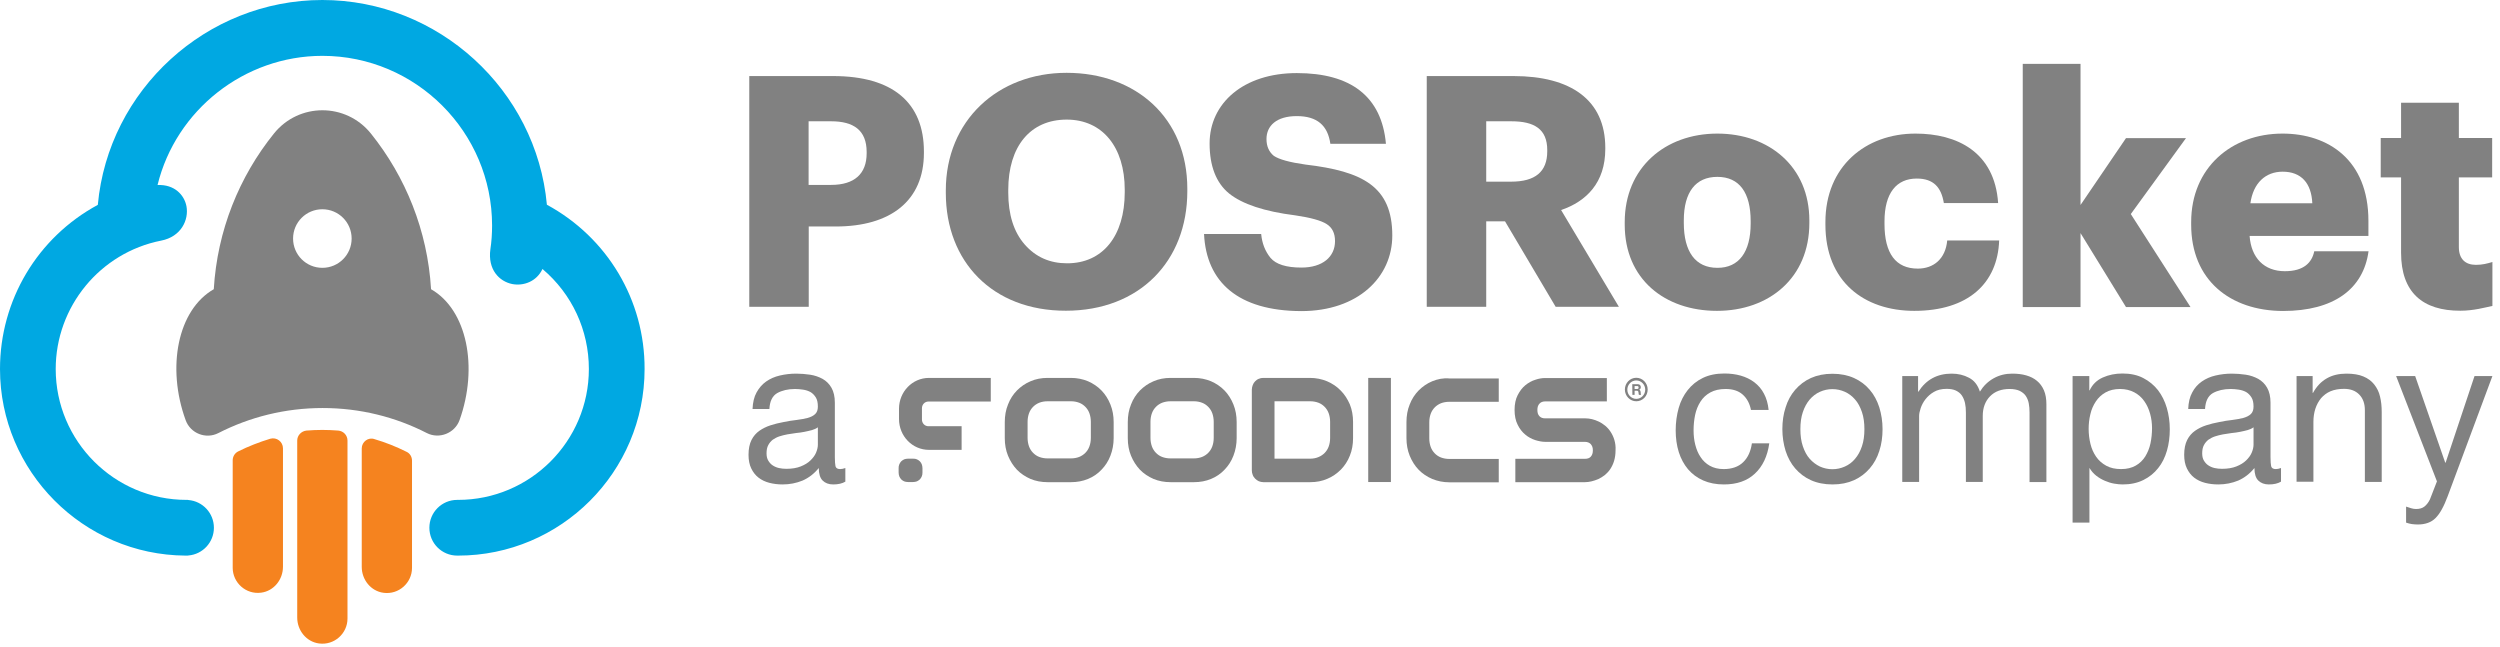 <?xml version="1.0" encoding="UTF-8"?>
<svg width="313px" height="81px" viewBox="0 0 313 81" version="1.1" xmlns="http://www.w3.org/2000/svg" xmlns:xlink="http://www.w3.org/1999/xlink">
    <title>POSRocket - a Foodics company logo 2 </title>
    <g id="Page-1" stroke="none" stroke-width="1" fill="none" fill-rule="evenodd">
        <g id="POSRocket---a-Foodics-company-logo-2-" fill-rule="nonzero">
            <g id="Group">
                <g>
                    <path d="M68.47,25.632 C67.156,11.242 54.861,0 40.359,0 C25.857,0 13.561,11.242 12.247,25.648 C4.688,29.736 0,37.587 0,46.202 C0,59.001 10.414,69.481 23.229,69.562 L23.472,69.562 C23.521,69.562 23.553,69.562 23.586,69.546 C25.386,69.4 26.781,67.891 26.781,66.074 C26.781,64.257 25.386,62.749 23.586,62.603 C23.553,62.586 23.505,62.586 23.456,62.586 L23.359,62.586 C14.323,62.586 6.975,55.238 6.975,46.202 C6.975,38.399 12.523,31.634 20.179,30.125 C22.677,29.638 23.667,27.53 23.343,25.81 C23.067,24.399 21.834,23.068 19.725,23.166 C22.029,13.757 30.61,6.992 40.359,6.992 C52.071,6.992 61.609,16.531 61.609,28.243 C61.609,29.233 61.544,30.239 61.398,31.196 C61.041,33.759 62.517,35.235 64.123,35.56 C65.518,35.835 67.173,35.268 67.919,33.678 C71.617,36.809 73.726,41.335 73.726,46.202 C73.726,55.238 66.378,62.586 57.342,62.586 L57.245,62.586 C55.315,62.586 53.758,64.144 53.758,66.074 C53.758,68.005 55.315,69.562 57.245,69.562 L57.342,69.562 C70.222,69.562 80.702,59.082 80.702,46.202 C80.734,37.587 76.046,29.736 68.47,25.632 Z" id="Path" fill="#00A8E2"></path>
                    <g id="Path" transform="translate(29.134, 53.826)" fill="#F5831F">
                        <path d="M0,17.261 C0,19.126 1.655,20.635 3.569,20.375 C5.158,20.165 6.294,18.737 6.294,17.131 L6.294,2.304 C6.294,1.476 5.499,0.876 4.704,1.103 C3.325,1.525 1.979,2.044 0.681,2.693 C0.26,2.904 0,3.342 0,3.796 L0,17.261 L0,17.261 Z"></path>
                        <path d="M8.078,1.33 L8.078,23.49 C8.078,25.096 9.214,26.524 10.803,26.735 C12.718,26.994 14.372,25.486 14.372,23.62 L14.372,1.33 C14.372,0.665 13.853,0.13 13.204,0.081 C12.539,0.032 11.89,0 11.225,0 C10.56,0 9.895,0.032 9.246,0.081 C8.597,0.146 8.078,0.681 8.078,1.33 Z"></path>
                        <path d="M16.156,2.32 L16.156,17.147 C16.156,18.753 17.292,20.181 18.882,20.392 C20.796,20.651 22.45,19.143 22.45,17.277 L22.45,3.845 C22.45,3.374 22.191,2.936 21.769,2.742 C20.471,2.093 19.125,1.557 17.746,1.152 C16.968,0.876 16.156,1.492 16.156,2.32 Z"></path>
                    </g>
                    <path d="M53.968,36.209 C53.53,28.86 50.773,22.127 46.442,16.725 C43.311,12.832 37.423,12.832 34.292,16.725 C29.945,22.127 27.203,28.86 26.765,36.209 C22.256,38.788 20.828,45.975 23.245,52.61 C23.845,54.264 25.776,55.027 27.349,54.216 C31.259,52.22 35.687,51.085 40.391,51.085 C45.079,51.085 49.508,52.204 53.433,54.216 C54.99,55.01 56.937,54.248 57.537,52.593 C59.905,45.975 58.478,38.788 53.968,36.209 Z M40.359,33.532 C38.331,33.532 36.693,31.893 36.693,29.866 C36.693,27.838 38.331,26.199 40.359,26.199 C42.386,26.199 44.025,27.838 44.025,29.866 C44.025,31.893 42.386,33.532 40.359,33.532 Z" id="Shape" fill="#818181"></path>
                </g>
                <g transform="translate(93.808, 7.998)" fill="#818181">
                    <path d="M-1.42108547e-14,30.433 L-1.42108547e-14,1.525 L10.511,1.525 C17.989,1.525 21.866,4.883 21.866,10.983 L21.866,11.145 C21.866,17.163 17.665,20.359 10.836,20.359 L7.446,20.359 L7.446,30.417 L-1.42108547e-14,30.417 L-1.42108547e-14,30.433 Z M7.429,15.152 L10.252,15.152 C13.156,15.152 14.697,13.773 14.697,11.194 L14.697,11.031 C14.697,8.29 13.042,7.187 10.252,7.187 L7.429,7.187 L7.429,15.152 L7.429,15.152 Z" id="Shape"></path>
                    <path d="M24.608,16.158 L24.608,15.833 C24.608,7.105 31.113,1.119 39.726,1.119 C48.453,1.119 54.844,6.813 54.844,15.622 L54.844,15.947 C54.844,24.723 48.826,30.904 39.645,30.904 C30.431,30.92 24.608,24.739 24.608,16.158 Z M47.009,16.076 L47.009,15.752 C47.009,10.415 44.219,6.976 39.742,6.976 C35.217,6.976 32.426,10.285 32.426,15.784 L32.426,16.109 C32.426,18.851 33.108,21.041 34.487,22.614 C35.865,24.188 37.634,24.967 39.775,24.967 C44.252,24.983 47.009,21.543 47.009,16.076 Z" id="Shape"></path>
                    <path d="M56.937,21.3 L64.091,21.3 C64.204,22.468 64.577,23.441 65.258,24.285 C65.94,25.096 67.237,25.502 69.135,25.502 C71.763,25.502 73.337,24.171 73.337,22.192 C73.337,21.187 72.98,20.489 72.282,20.051 C71.601,19.613 70.255,19.24 68.357,18.964 C64.48,18.477 61.722,17.553 60.068,16.222 C58.446,14.892 57.634,12.783 57.634,9.961 C57.634,4.915 61.884,1.152 68.551,1.152 C75.299,1.152 79.176,4.056 79.712,10.009 L72.753,10.009 C72.428,7.706 71.098,6.538 68.551,6.538 C66.005,6.538 64.756,7.754 64.756,9.409 C64.756,10.334 65.08,11.031 65.68,11.518 C66.329,11.956 67.659,12.329 69.638,12.605 C76.792,13.448 80.507,15.346 80.507,21.495 C80.507,26.702 76.224,30.952 69.103,30.952 C61.187,30.92 57.229,27.319 56.937,21.3 Z" id="Path"></path>
                    <path d="M84.821,30.433 L84.821,1.525 L95.69,1.525 C102.843,1.525 107.174,4.51 107.174,10.496 L107.174,10.658 C107.174,14.86 104.822,17.212 101.643,18.299 L108.878,30.417 L100.962,30.417 L94.619,19.71 L92.267,19.71 L92.267,30.417 L84.821,30.417 L84.821,30.433 Z M92.267,14.746 L95.382,14.746 C98.415,14.746 99.907,13.497 99.907,10.95 L99.907,10.788 C99.907,8.16 98.285,7.187 95.414,7.187 L92.267,7.187 L92.267,14.746 L92.267,14.746 Z" id="Shape"></path>
                    <path d="M109.608,20.132 L109.608,19.808 C109.608,13.01 114.652,8.728 121.206,8.728 C127.711,8.728 132.723,12.897 132.723,19.597 L132.723,19.921 C132.723,26.8 127.678,30.92 121.157,30.92 C114.636,30.92 109.608,26.962 109.608,20.132 Z M125.375,20.002 L125.375,19.678 C125.375,16.125 123.964,14.146 121.206,14.146 C118.497,14.146 117.005,16.044 117.005,19.597 L117.005,19.921 C117.005,23.523 118.464,25.534 121.206,25.534 C123.915,25.55 125.375,23.523 125.375,20.002 Z" id="Shape"></path>
                    <path d="M134.734,20.132 L134.734,19.808 C134.734,12.816 139.779,8.728 146.008,8.728 C151.183,8.728 155.92,10.999 156.358,17.423 L149.561,17.423 C149.236,15.444 148.263,14.357 146.171,14.357 C143.624,14.357 142.131,16.174 142.131,19.727 L142.131,20.051 C142.131,23.733 143.543,25.632 146.3,25.632 C148.279,25.632 149.772,24.415 149.983,22.111 L156.487,22.111 C156.293,27.448 152.643,30.92 145.862,30.92 C139.552,30.92 134.734,27.238 134.734,20.132 Z" id="Path"></path>
                    <polygon id="Path" points="159.44 30.433 159.44 0 166.674 0 166.674 17.666 172.368 9.295 179.878 9.295 172.968 18.802 180.446 30.45 172.368 30.45 166.674 21.187 166.674 30.45 159.44 30.45"></polygon>
                    <path d="M180.527,20.132 L180.527,19.808 C180.527,13.01 185.572,8.728 191.963,8.728 C197.706,8.728 202.718,12.037 202.718,19.645 L202.718,21.543 L187.843,21.543 C188.038,24.285 189.66,25.956 192.255,25.956 C194.64,25.956 195.646,24.869 195.938,23.458 L202.734,23.458 C202.086,28.195 198.371,30.936 192.028,30.936 C185.378,30.92 180.527,27.043 180.527,20.132 Z M195.694,17.455 C195.581,14.908 194.283,13.497 191.98,13.497 C189.838,13.497 188.297,14.908 187.94,17.455 L195.694,17.455 Z" id="Shape"></path>
                    <path d="M206.806,23.636 L206.806,14.211 L204.259,14.211 L204.259,9.279 L206.806,9.279 L206.806,4.867 L214.041,4.867 L214.041,9.279 L218.21,9.279 L218.21,14.211 L214.041,14.211 L214.041,22.939 C214.041,24.431 214.852,25.161 216.182,25.161 C216.993,25.161 217.593,24.999 218.242,24.804 L218.242,30.304 C217.317,30.498 215.89,30.904 214.235,30.904 C209.515,30.92 206.806,28.616 206.806,23.636 Z" id="Path"></path>
                </g>
            </g>
            <g id="Group" transform="translate(93.715, 46.762)" fill="#818181">
                <g transform="translate(18.792, 0.535)">
                    <path d="M89.613,7.789 L89.613,7.789 C89.499,7.404 89.337,7.07 89.142,6.769 C88.947,6.468 88.72,6.218 88.46,6 C88.201,5.8 87.941,5.616 87.649,5.482 C87.373,5.349 87.081,5.248 86.805,5.181 C86.529,5.115 86.253,5.081 85.994,5.081 L80.963,5.081 C80.638,5.081 80.411,4.998 80.233,4.814 C80.054,4.63 79.973,4.379 79.973,4.028 C79.973,3.694 80.054,3.426 80.233,3.243 C80.395,3.059 80.638,2.958 80.947,2.958 L88.671,2.958 L88.671,0.033 L80.947,0.033 C80.557,0.033 80.151,0.1 79.713,0.251 C79.275,0.384 78.853,0.618 78.464,0.936 C78.074,1.254 77.766,1.671 77.506,2.173 C77.247,2.674 77.117,3.309 77.117,4.028 C77.117,4.747 77.247,5.382 77.506,5.883 C77.75,6.385 78.074,6.803 78.464,7.12 C78.837,7.438 79.259,7.655 79.713,7.806 C80.151,7.939 80.573,8.023 80.947,8.023 L85.945,8.023 C86.107,8.023 86.237,8.056 86.367,8.106 C86.481,8.157 86.578,8.223 86.659,8.307 C86.74,8.407 86.805,8.508 86.854,8.641 C86.902,8.775 86.919,8.925 86.919,9.093 C86.919,9.427 86.838,9.678 86.659,9.878 C86.497,10.062 86.253,10.146 85.929,10.146 L77.214,10.146 L77.214,13.071 L85.929,13.071 C86.188,13.071 86.464,13.037 86.74,12.97 C87.032,12.903 87.308,12.803 87.6,12.686 C87.876,12.552 88.152,12.385 88.412,12.185 C88.671,11.967 88.915,11.717 89.109,11.416 C89.304,11.115 89.467,10.781 89.58,10.396 C89.694,10.012 89.759,9.577 89.759,9.093 C89.791,8.608 89.726,8.173 89.613,7.789" id="Path"></path>
                    <path d="M25.397,1.588 L25.397,1.588 C24.927,1.103 24.359,0.719 23.71,0.435 C23.06,0.167 22.346,0.017 21.584,0.017 L18.646,0.017 C17.884,0.017 17.17,0.15 16.52,0.435 C15.871,0.702 15.303,1.103 14.816,1.588 C14.346,2.073 13.956,2.658 13.697,3.343 C13.421,4.011 13.291,4.764 13.291,5.549 L13.291,7.555 C13.291,8.34 13.421,9.093 13.697,9.761 C13.973,10.43 14.346,11.015 14.816,11.516 C15.287,12.001 15.871,12.385 16.52,12.669 C17.17,12.937 17.884,13.071 18.646,13.071 L21.584,13.071 C22.346,13.071 23.06,12.937 23.71,12.669 C24.359,12.402 24.927,12.018 25.397,11.516 C25.868,11.031 26.257,10.446 26.517,9.761 C26.777,9.093 26.923,8.34 26.923,7.555 L26.923,5.549 C26.923,4.764 26.793,4.028 26.517,3.343 C26.241,2.658 25.868,2.073 25.397,1.588 M18.646,2.942 L21.584,2.942 C21.957,2.942 22.298,3.009 22.606,3.126 C22.914,3.243 23.174,3.426 23.385,3.644 C23.596,3.861 23.774,4.128 23.888,4.446 C24.002,4.764 24.067,5.131 24.067,5.516 L24.067,7.521 C24.067,7.923 24.002,8.274 23.888,8.591 C23.774,8.909 23.596,9.176 23.385,9.393 C23.174,9.611 22.898,9.795 22.606,9.912 C22.298,10.029 21.957,10.095 21.567,10.095 L18.646,10.095 C18.273,10.095 17.916,10.029 17.608,9.912 C17.299,9.795 17.04,9.611 16.829,9.393 C16.618,9.176 16.439,8.909 16.326,8.591 C16.212,8.274 16.147,7.906 16.147,7.521 L16.147,5.516 C16.147,5.115 16.212,4.764 16.326,4.446 C16.439,4.128 16.618,3.861 16.829,3.644 C17.04,3.426 17.316,3.243 17.608,3.126 C17.916,3.009 18.257,2.942 18.646,2.942" id="Shape"></path>
                    <path d="M40.798,1.588 C40.327,1.103 39.759,0.719 39.11,0.435 C38.461,0.167 37.747,0.017 36.984,0.017 L34.047,0.017 C33.284,0.017 32.57,0.15 31.921,0.435 C31.272,0.702 30.704,1.103 30.217,1.588 C29.746,2.073 29.357,2.658 29.097,3.343 C28.821,4.011 28.692,4.764 28.692,5.549 L28.692,7.555 C28.692,8.357 28.821,9.093 29.097,9.761 C29.373,10.43 29.746,11.015 30.217,11.516 C30.688,12.001 31.272,12.385 31.921,12.669 C32.57,12.937 33.284,13.071 34.047,13.071 L36.984,13.071 C37.747,13.071 38.461,12.937 39.11,12.669 C39.759,12.402 40.327,12.018 40.798,11.516 C41.269,11.031 41.658,10.446 41.918,9.761 C42.177,9.093 42.323,8.34 42.323,7.555 L42.323,5.549 C42.323,4.764 42.194,4.028 41.918,3.343 C41.642,2.658 41.269,2.073 40.798,1.588 M34.031,2.942 L36.968,2.942 C37.341,2.942 37.682,3.009 37.99,3.126 C38.299,3.243 38.558,3.426 38.769,3.644 C38.98,3.861 39.159,4.128 39.272,4.446 C39.386,4.764 39.451,5.131 39.451,5.516 L39.451,7.521 C39.451,7.923 39.386,8.274 39.272,8.591 C39.159,8.909 38.98,9.176 38.769,9.393 C38.558,9.611 38.283,9.795 37.99,9.912 C37.682,10.029 37.341,10.095 36.952,10.095 L34.031,10.095 C33.657,10.095 33.3,10.029 32.992,9.912 C32.684,9.795 32.424,9.611 32.213,9.393 C32.002,9.176 31.824,8.909 31.71,8.591 C31.596,8.274 31.532,7.906 31.532,7.521 L31.532,5.516 C31.532,5.115 31.596,4.764 31.71,4.446 C31.824,4.128 32.002,3.861 32.213,3.644 C32.424,3.426 32.7,3.243 32.992,3.126 C33.317,3.009 33.657,2.942 34.031,2.942" id="Shape"></path>
                    <path d="M55.338,1.588 L55.338,1.588 C54.868,1.103 54.3,0.719 53.634,0.435 C52.985,0.167 52.271,0.017 51.509,0.017 L45.65,0.017 C45.455,0.017 45.261,0.05 45.082,0.134 C44.904,0.201 44.758,0.318 44.628,0.451 C44.498,0.585 44.401,0.735 44.336,0.919 C44.271,1.103 44.222,1.287 44.222,1.488 L44.222,11.583 C44.222,11.784 44.255,11.984 44.336,12.168 C44.401,12.352 44.514,12.502 44.644,12.636 C44.774,12.77 44.92,12.87 45.098,12.954 C45.277,13.02 45.455,13.071 45.666,13.071 L51.541,13.071 C52.304,13.071 53.018,12.937 53.667,12.653 C54.316,12.385 54.884,11.984 55.371,11.499 C55.842,11.015 56.231,10.43 56.491,9.761 C56.767,9.093 56.896,8.34 56.896,7.555 L56.896,5.532 C56.896,4.747 56.767,4.011 56.491,3.326 C56.199,2.658 55.825,2.073 55.338,1.588 M51.525,10.129 L47.062,10.129 L47.062,2.942 L51.525,2.942 C51.898,2.942 52.255,3.009 52.563,3.126 C52.872,3.243 53.131,3.426 53.342,3.644 C53.553,3.861 53.732,4.128 53.845,4.446 C53.959,4.764 54.024,5.131 54.024,5.516 L54.024,7.538 C54.024,7.939 53.959,8.29 53.845,8.608 C53.732,8.925 53.553,9.193 53.342,9.41 C53.131,9.627 52.856,9.811 52.563,9.928 C52.255,10.062 51.898,10.129 51.525,10.129" id="Shape"></path>
                    <rect id="Rectangle" x="58.795" y="0.017" width="2.84" height="13.037"></rect>
                    <path d="M66.812,0.435 C66.163,0.702 65.595,1.103 65.108,1.588 C64.637,2.073 64.248,2.658 63.988,3.343 C63.712,4.011 63.582,4.764 63.582,5.549 L63.582,7.555 C63.582,8.34 63.712,9.076 63.988,9.761 C64.264,10.43 64.637,11.031 65.108,11.516 C65.578,12.001 66.146,12.385 66.812,12.669 C67.461,12.937 68.175,13.087 68.938,13.087 L75.137,13.087 L75.137,10.162 L68.938,10.162 C68.564,10.162 68.207,10.095 67.899,9.978 C67.591,9.861 67.331,9.678 67.12,9.46 C66.909,9.243 66.731,8.976 66.617,8.658 C66.503,8.34 66.439,7.973 66.439,7.588 L66.439,5.583 C66.439,5.181 66.503,4.83 66.617,4.513 C66.731,4.195 66.909,3.928 67.12,3.711 C67.331,3.493 67.607,3.309 67.899,3.192 C68.207,3.075 68.548,3.009 68.938,3.009 L75.137,3.009 L75.137,0.084 L68.938,0.084 C68.175,0.017 67.461,0.167 66.812,0.435" id="Path"></path>
                    <path d="M2.661,10.463 L2.661,10.463 C2.564,10.363 2.434,10.279 2.288,10.212 C2.142,10.146 1.996,10.129 1.818,10.129 L1.168,10.129 C1.006,10.129 0.844,10.162 0.698,10.212 C0.552,10.279 0.438,10.363 0.325,10.463 C0.227,10.563 0.146,10.697 0.081,10.848 C0.016,10.998 1.42108547e-14,11.148 1.42108547e-14,11.332 L1.42108547e-14,11.85 C1.42108547e-14,12.018 0.032,12.185 0.081,12.335 C0.146,12.486 0.227,12.603 0.325,12.72 C0.422,12.82 0.552,12.903 0.698,12.97 C0.844,13.02 0.99,13.054 1.168,13.054 L1.818,13.054 C1.98,13.054 2.142,13.02 2.288,12.97 C2.434,12.903 2.548,12.82 2.661,12.72 C2.759,12.619 2.84,12.486 2.905,12.335 C2.97,12.185 2.986,12.018 2.986,11.85 L2.986,11.332 C2.986,11.165 2.954,10.998 2.905,10.848 C2.856,10.714 2.775,10.58 2.661,10.463" id="Path"></path>
                    <path d="M91.852,0.802 L92.55,0.802 C92.777,0.802 92.923,0.969 92.923,1.17 C92.923,1.32 92.858,1.437 92.712,1.504 L92.712,1.504 C92.858,1.538 92.891,1.688 92.907,1.822 C92.907,1.905 92.907,2.056 92.956,2.139 L92.68,2.139 C92.647,2.056 92.647,1.922 92.631,1.822 C92.615,1.688 92.566,1.621 92.42,1.621 L92.144,1.621 L92.144,2.139 L91.868,2.139 L91.852,0.802 L91.852,0.802 Z M92.144,1.404 L92.453,1.404 C92.582,1.404 92.647,1.354 92.647,1.22 C92.647,1.086 92.582,1.036 92.453,1.036 L92.144,1.036 L92.144,1.404 Z" id="Shape"></path>
                    <path d="M92.355,2.942 C91.576,2.942 90.927,2.29 90.927,1.471 C90.927,0.669 91.56,0 92.355,0 C93.134,0 93.783,0.652 93.783,1.471 C93.783,2.29 93.15,2.942 92.355,2.942 M92.355,0.334 C91.738,0.334 91.235,0.852 91.235,1.488 C91.235,2.123 91.738,2.641 92.355,2.641 C92.972,2.641 93.475,2.123 93.475,1.488 C93.475,0.852 92.972,0.334 92.355,0.334" id="Shape"></path>
                    <path d="M2.921,3.811 C2.921,3.343 3.278,2.975 3.733,2.975 L11.538,2.975 L11.538,0.017 L3.797,0.017 C1.72,0.017 0.049,1.755 0.049,3.878 L0.049,4.379 L0.049,5.165 C0.049,7.304 1.72,9.026 3.797,9.026 L7.887,9.026 L7.887,6.067 L3.733,6.067 C3.278,6.067 2.921,5.7 2.921,5.232 L2.921,4.379 L2.921,3.811 Z" id="Path"></path>
                </g>
                <path d="M12.123,13.539 C11.733,13.773 11.23,13.89 10.597,13.89 C10.045,13.89 9.607,13.722 9.283,13.405 C8.958,13.087 8.796,12.552 8.796,11.834 C8.212,12.552 7.53,13.071 6.767,13.405 C5.988,13.722 5.161,13.89 4.268,13.89 C3.684,13.89 3.132,13.823 2.613,13.689 C2.093,13.555 1.639,13.338 1.25,13.037 C0.86,12.736 0.568,12.352 0.341,11.884 C0.114,11.416 0,10.848 0,10.179 C0,9.427 0.13,8.808 0.373,8.324 C0.617,7.839 0.957,7.455 1.363,7.17 C1.769,6.886 2.24,6.652 2.759,6.485 C3.278,6.318 3.814,6.184 4.365,6.084 C4.95,5.967 5.501,5.867 6.021,5.817 C6.54,5.75 7.011,5.666 7.4,5.566 C7.806,5.449 8.114,5.298 8.341,5.081 C8.569,4.864 8.682,4.563 8.682,4.145 C8.682,3.66 8.601,3.276 8.422,2.992 C8.244,2.708 8.017,2.474 7.757,2.323 C7.481,2.173 7.173,2.073 6.832,2.022 C6.491,1.972 6.151,1.939 5.826,1.939 C4.933,1.939 4.187,2.123 3.586,2.457 C2.986,2.808 2.661,3.477 2.613,4.446 L0.503,4.446 C0.536,3.627 0.698,2.925 1.006,2.373 C1.314,1.822 1.704,1.354 2.207,1.003 C2.71,0.652 3.278,0.401 3.927,0.251 C4.576,0.1 5.258,0.017 5.972,0.017 C6.556,0.017 7.124,0.067 7.708,0.15 C8.276,0.234 8.796,0.418 9.266,0.669 C9.737,0.936 10.11,1.304 10.386,1.788 C10.662,2.273 10.808,2.892 10.808,3.66 L10.808,10.48 C10.808,10.998 10.84,11.366 10.889,11.616 C10.954,11.85 11.149,11.967 11.473,11.967 C11.668,11.967 11.895,11.917 12.123,11.834 L12.123,13.539 L12.123,13.539 Z M8.682,6.736 C8.487,6.886 8.228,7.003 7.936,7.087 C7.644,7.17 7.319,7.237 6.994,7.304 C6.67,7.371 6.313,7.421 5.94,7.455 C5.566,7.505 5.209,7.555 4.852,7.622 C4.511,7.689 4.171,7.772 3.862,7.872 C3.554,7.973 3.278,8.123 3.035,8.29 C2.807,8.474 2.613,8.691 2.467,8.976 C2.321,9.243 2.256,9.594 2.256,9.995 C2.256,10.346 2.321,10.664 2.467,10.898 C2.613,11.148 2.791,11.349 3.018,11.499 C3.246,11.65 3.505,11.767 3.797,11.834 C4.09,11.901 4.414,11.934 4.739,11.934 C5.436,11.934 6.037,11.834 6.54,11.633 C7.043,11.433 7.449,11.182 7.757,10.881 C8.065,10.58 8.309,10.263 8.455,9.912 C8.601,9.561 8.682,9.226 8.682,8.925 L8.682,6.736 Z" id="Shape"></path>
                <g transform="translate(116.081, 0)">
                    <path d="M9.429,4.58 C9.266,3.744 8.909,3.092 8.374,2.624 C7.838,2.156 7.124,1.939 6.248,1.939 C5.485,1.939 4.852,2.089 4.333,2.373 C3.814,2.658 3.408,3.042 3.1,3.527 C2.791,4.011 2.564,4.563 2.434,5.181 C2.304,5.8 2.24,6.452 2.24,7.12 C2.24,7.739 2.304,8.34 2.45,8.909 C2.597,9.494 2.807,10.012 3.116,10.463 C3.408,10.914 3.797,11.282 4.268,11.55 C4.739,11.817 5.323,11.967 6.004,11.967 C7.027,11.967 7.854,11.683 8.439,11.115 C9.039,10.547 9.396,9.744 9.542,8.742 L11.717,8.742 C11.49,10.363 10.889,11.633 9.915,12.536 C8.958,13.438 7.66,13.89 6.037,13.89 C5.063,13.89 4.187,13.722 3.44,13.388 C2.678,13.054 2.061,12.586 1.542,11.984 C1.039,11.382 0.649,10.664 0.389,9.845 C0.13,9.009 0,8.106 0,7.12 C0,6.134 0.13,5.198 0.373,4.329 C0.617,3.46 1.006,2.708 1.509,2.073 C2.012,1.437 2.645,0.919 3.408,0.552 C4.171,0.184 5.063,0 6.086,0 C6.816,0 7.497,0.084 8.147,0.267 C8.78,0.451 9.347,0.719 9.851,1.103 C10.354,1.488 10.759,1.956 11.051,2.524 C11.36,3.092 11.555,3.777 11.636,4.563 L9.429,4.563 L9.429,4.58 Z" id="Path"></path>
                    <path d="M13.356,6.97 C13.356,6 13.486,5.081 13.762,4.245 C14.021,3.393 14.427,2.658 14.962,2.039 C15.498,1.421 16.147,0.919 16.926,0.568 C17.705,0.217 18.598,0.033 19.636,0.033 C20.642,0.033 21.551,0.217 22.33,0.568 C23.109,0.919 23.774,1.421 24.294,2.039 C24.829,2.658 25.219,3.393 25.495,4.245 C25.754,5.098 25.9,6 25.9,6.97 C25.9,7.939 25.771,8.859 25.495,9.694 C25.235,10.53 24.829,11.265 24.294,11.884 C23.758,12.502 23.109,13.004 22.33,13.355 C21.551,13.706 20.659,13.89 19.636,13.89 C18.614,13.89 17.705,13.706 16.926,13.355 C16.147,13.004 15.498,12.502 14.962,11.884 C14.427,11.265 14.037,10.53 13.762,9.694 C13.502,8.842 13.356,7.939 13.356,6.97 Z M15.612,6.97 C15.612,7.772 15.709,8.491 15.92,9.109 C16.131,9.728 16.407,10.263 16.78,10.68 C17.153,11.098 17.575,11.416 18.062,11.65 C18.549,11.867 19.068,11.984 19.62,11.984 C20.172,11.984 20.691,11.867 21.178,11.65 C21.665,11.433 22.103,11.115 22.46,10.68 C22.817,10.263 23.109,9.744 23.32,9.109 C23.531,8.491 23.628,7.772 23.628,6.97 C23.628,6.168 23.531,5.449 23.32,4.83 C23.109,4.212 22.833,3.677 22.46,3.259 C22.087,2.825 21.665,2.507 21.178,2.29 C20.691,2.073 20.172,1.956 19.62,1.956 C19.068,1.956 18.549,2.073 18.062,2.29 C17.575,2.507 17.137,2.841 16.78,3.259 C16.407,3.694 16.131,4.212 15.92,4.83 C15.709,5.449 15.612,6.168 15.612,6.97 Z" id="Shape"></path>
                    <path d="M28.351,0.318 L30.347,0.318 L30.347,2.273 L30.396,2.273 C31.353,0.769 32.749,0.017 34.55,0.017 C35.345,0.017 36.075,0.184 36.725,0.535 C37.374,0.869 37.828,1.454 38.088,2.273 C38.526,1.554 39.094,1.003 39.808,0.602 C40.522,0.201 41.301,0.017 42.129,0.017 C42.778,0.017 43.362,0.084 43.881,0.234 C44.401,0.384 44.855,0.602 45.228,0.919 C45.601,1.22 45.894,1.621 46.105,2.106 C46.316,2.591 46.413,3.176 46.413,3.861 L46.413,13.589 L44.303,13.589 L44.303,4.897 C44.303,4.479 44.271,4.095 44.206,3.744 C44.141,3.393 44.011,3.075 43.833,2.808 C43.654,2.541 43.394,2.34 43.07,2.173 C42.745,2.022 42.323,1.939 41.804,1.939 C40.782,1.939 39.954,2.24 39.354,2.858 C38.753,3.477 38.445,4.296 38.445,5.315 L38.445,13.572 L36.335,13.572 L36.335,4.881 C36.335,4.446 36.303,4.062 36.222,3.694 C36.14,3.343 36.011,3.025 35.832,2.758 C35.654,2.49 35.394,2.29 35.086,2.139 C34.777,1.989 34.372,1.922 33.917,1.922 C33.284,1.922 32.749,2.056 32.327,2.307 C31.889,2.557 31.548,2.875 31.272,3.226 C30.996,3.577 30.801,3.961 30.671,4.346 C30.542,4.73 30.477,5.048 30.477,5.315 L30.477,13.572 L28.367,13.572 L28.367,0.318 L28.351,0.318 Z" id="Path"></path>
                    <path d="M49.675,0.318 L51.784,0.318 L51.784,2.106 L51.833,2.106 C52.174,1.371 52.726,0.836 53.472,0.501 C54.219,0.167 55.046,0 55.939,0 C56.929,0 57.805,0.184 58.535,0.568 C59.282,0.953 59.882,1.454 60.385,2.089 C60.872,2.724 61.246,3.477 61.489,4.312 C61.732,5.148 61.862,6.034 61.862,6.987 C61.862,7.923 61.749,8.825 61.505,9.661 C61.262,10.497 60.905,11.232 60.402,11.85 C59.915,12.469 59.298,12.97 58.552,13.338 C57.805,13.706 56.945,13.89 55.971,13.89 C55.647,13.89 55.29,13.856 54.9,13.789 C54.511,13.722 54.138,13.605 53.748,13.438 C53.359,13.271 53.002,13.071 52.661,12.803 C52.32,12.536 52.028,12.201 51.801,11.817 L51.801,11.817 L51.801,18.67 L49.691,18.67 L49.691,0.318 L49.675,0.318 Z M59.639,6.836 C59.639,6.218 59.558,5.616 59.396,5.031 C59.233,4.446 58.99,3.911 58.665,3.46 C58.341,2.992 57.919,2.624 57.416,2.357 C56.913,2.089 56.312,1.939 55.631,1.939 C54.917,1.939 54.316,2.089 53.813,2.373 C53.31,2.658 52.904,3.042 52.596,3.51 C52.288,3.978 52.044,4.513 51.914,5.115 C51.768,5.716 51.703,6.318 51.703,6.936 C51.703,7.588 51.784,8.223 51.931,8.825 C52.077,9.427 52.32,9.962 52.645,10.43 C52.969,10.898 53.391,11.265 53.91,11.55 C54.43,11.834 55.046,11.967 55.777,11.967 C56.491,11.967 57.091,11.817 57.594,11.533 C58.097,11.249 58.487,10.864 58.795,10.38 C59.087,9.895 59.314,9.36 59.444,8.742 C59.574,8.123 59.639,7.488 59.639,6.836 Z" id="Shape"></path>
                    <path d="M75.786,13.539 C75.397,13.773 74.894,13.89 74.261,13.89 C73.709,13.89 73.271,13.722 72.946,13.405 C72.622,13.087 72.459,12.552 72.459,11.834 C71.875,12.552 71.193,13.071 70.431,13.405 C69.652,13.722 68.824,13.89 67.932,13.89 C67.347,13.89 66.796,13.823 66.276,13.689 C65.757,13.555 65.303,13.338 64.913,13.037 C64.524,12.736 64.232,12.352 64.004,11.884 C63.777,11.416 63.664,10.848 63.664,10.179 C63.664,9.427 63.793,8.808 64.037,8.324 C64.28,7.839 64.621,7.455 65.027,7.17 C65.432,6.886 65.903,6.652 66.422,6.485 C66.942,6.318 67.477,6.184 68.029,6.084 C68.613,5.967 69.165,5.867 69.684,5.817 C70.204,5.75 70.674,5.666 71.064,5.566 C71.469,5.449 71.778,5.298 72.005,5.081 C72.232,4.864 72.346,4.563 72.346,4.145 C72.346,3.66 72.265,3.276 72.086,2.992 C71.908,2.708 71.68,2.474 71.421,2.323 C71.145,2.173 70.836,2.073 70.496,2.022 C70.155,1.972 69.814,1.939 69.49,1.939 C68.597,1.939 67.85,2.123 67.25,2.457 C66.65,2.808 66.325,3.477 66.276,4.446 L64.167,4.446 C64.199,3.627 64.361,2.925 64.67,2.373 C64.962,1.805 65.368,1.354 65.871,1.003 C66.374,0.652 66.942,0.401 67.591,0.251 C68.24,0.1 68.922,0.017 69.636,0.017 C70.22,0.017 70.788,0.067 71.372,0.15 C71.94,0.234 72.459,0.418 72.93,0.669 C73.401,0.936 73.774,1.304 74.05,1.788 C74.326,2.273 74.472,2.892 74.472,3.66 L74.472,10.48 C74.472,10.998 74.504,11.366 74.553,11.616 C74.618,11.85 74.812,11.967 75.137,11.967 C75.332,11.967 75.559,11.917 75.786,11.834 L75.786,13.539 L75.786,13.539 Z M72.346,6.736 C72.151,6.886 71.891,7.003 71.599,7.087 C71.307,7.17 70.983,7.237 70.658,7.304 C70.333,7.371 69.976,7.421 69.603,7.455 C69.23,7.505 68.873,7.555 68.516,7.622 C68.175,7.689 67.834,7.772 67.526,7.872 C67.218,7.973 66.942,8.123 66.698,8.29 C66.471,8.474 66.276,8.691 66.13,8.976 C65.984,9.243 65.919,9.594 65.919,9.995 C65.919,10.346 65.984,10.664 66.13,10.898 C66.276,11.148 66.455,11.349 66.682,11.499 C66.909,11.65 67.169,11.767 67.461,11.834 C67.753,11.901 68.078,11.934 68.402,11.934 C69.1,11.934 69.7,11.834 70.204,11.633 C70.707,11.433 71.112,11.182 71.421,10.881 C71.729,10.58 71.972,10.263 72.118,9.912 C72.265,9.561 72.346,9.226 72.346,8.925 L72.346,6.736 Z" id="Shape"></path>
                    <path d="M77.75,0.318 L79.746,0.318 L79.746,2.424 L79.794,2.424 C80.249,1.605 80.817,1.003 81.531,0.602 C82.229,0.201 83.056,0.017 83.981,0.017 C84.825,0.017 85.539,0.134 86.091,0.368 C86.659,0.602 87.113,0.936 87.454,1.371 C87.795,1.805 88.055,2.307 88.184,2.892 C88.331,3.477 88.395,4.128 88.395,4.847 L88.395,13.572 L86.286,13.572 L86.286,4.596 C86.286,3.777 86.059,3.126 85.588,2.641 C85.117,2.156 84.484,1.922 83.673,1.922 C83.024,1.922 82.472,2.022 81.985,2.223 C81.515,2.424 81.125,2.724 80.801,3.092 C80.492,3.477 80.249,3.911 80.087,4.413 C79.924,4.914 79.843,5.466 79.843,6.067 L79.843,13.555 L77.733,13.555 L77.733,0.318 L77.75,0.318 Z" id="Path"></path>
                    <path d="M96.656,15.36 C96.412,16.012 96.169,16.564 95.925,16.998 C95.682,17.45 95.422,17.801 95.146,18.085 C94.871,18.369 94.546,18.57 94.173,18.703 C93.799,18.837 93.394,18.904 92.923,18.904 C92.68,18.904 92.42,18.887 92.177,18.854 C91.933,18.82 91.69,18.753 91.446,18.67 L91.446,16.664 C91.641,16.731 91.852,16.798 92.063,16.865 C92.274,16.932 92.485,16.965 92.696,16.965 C93.134,16.965 93.475,16.865 93.735,16.664 C93.994,16.464 94.238,16.163 94.432,15.762 L95.309,13.505 L90.197,0.318 L92.582,0.318 L96.347,11.165 L96.396,11.165 L100.015,0.318 L102.254,0.318 L96.656,15.36 Z" id="Path"></path>
                </g>
            </g>
        </g>
    </g>
</svg>